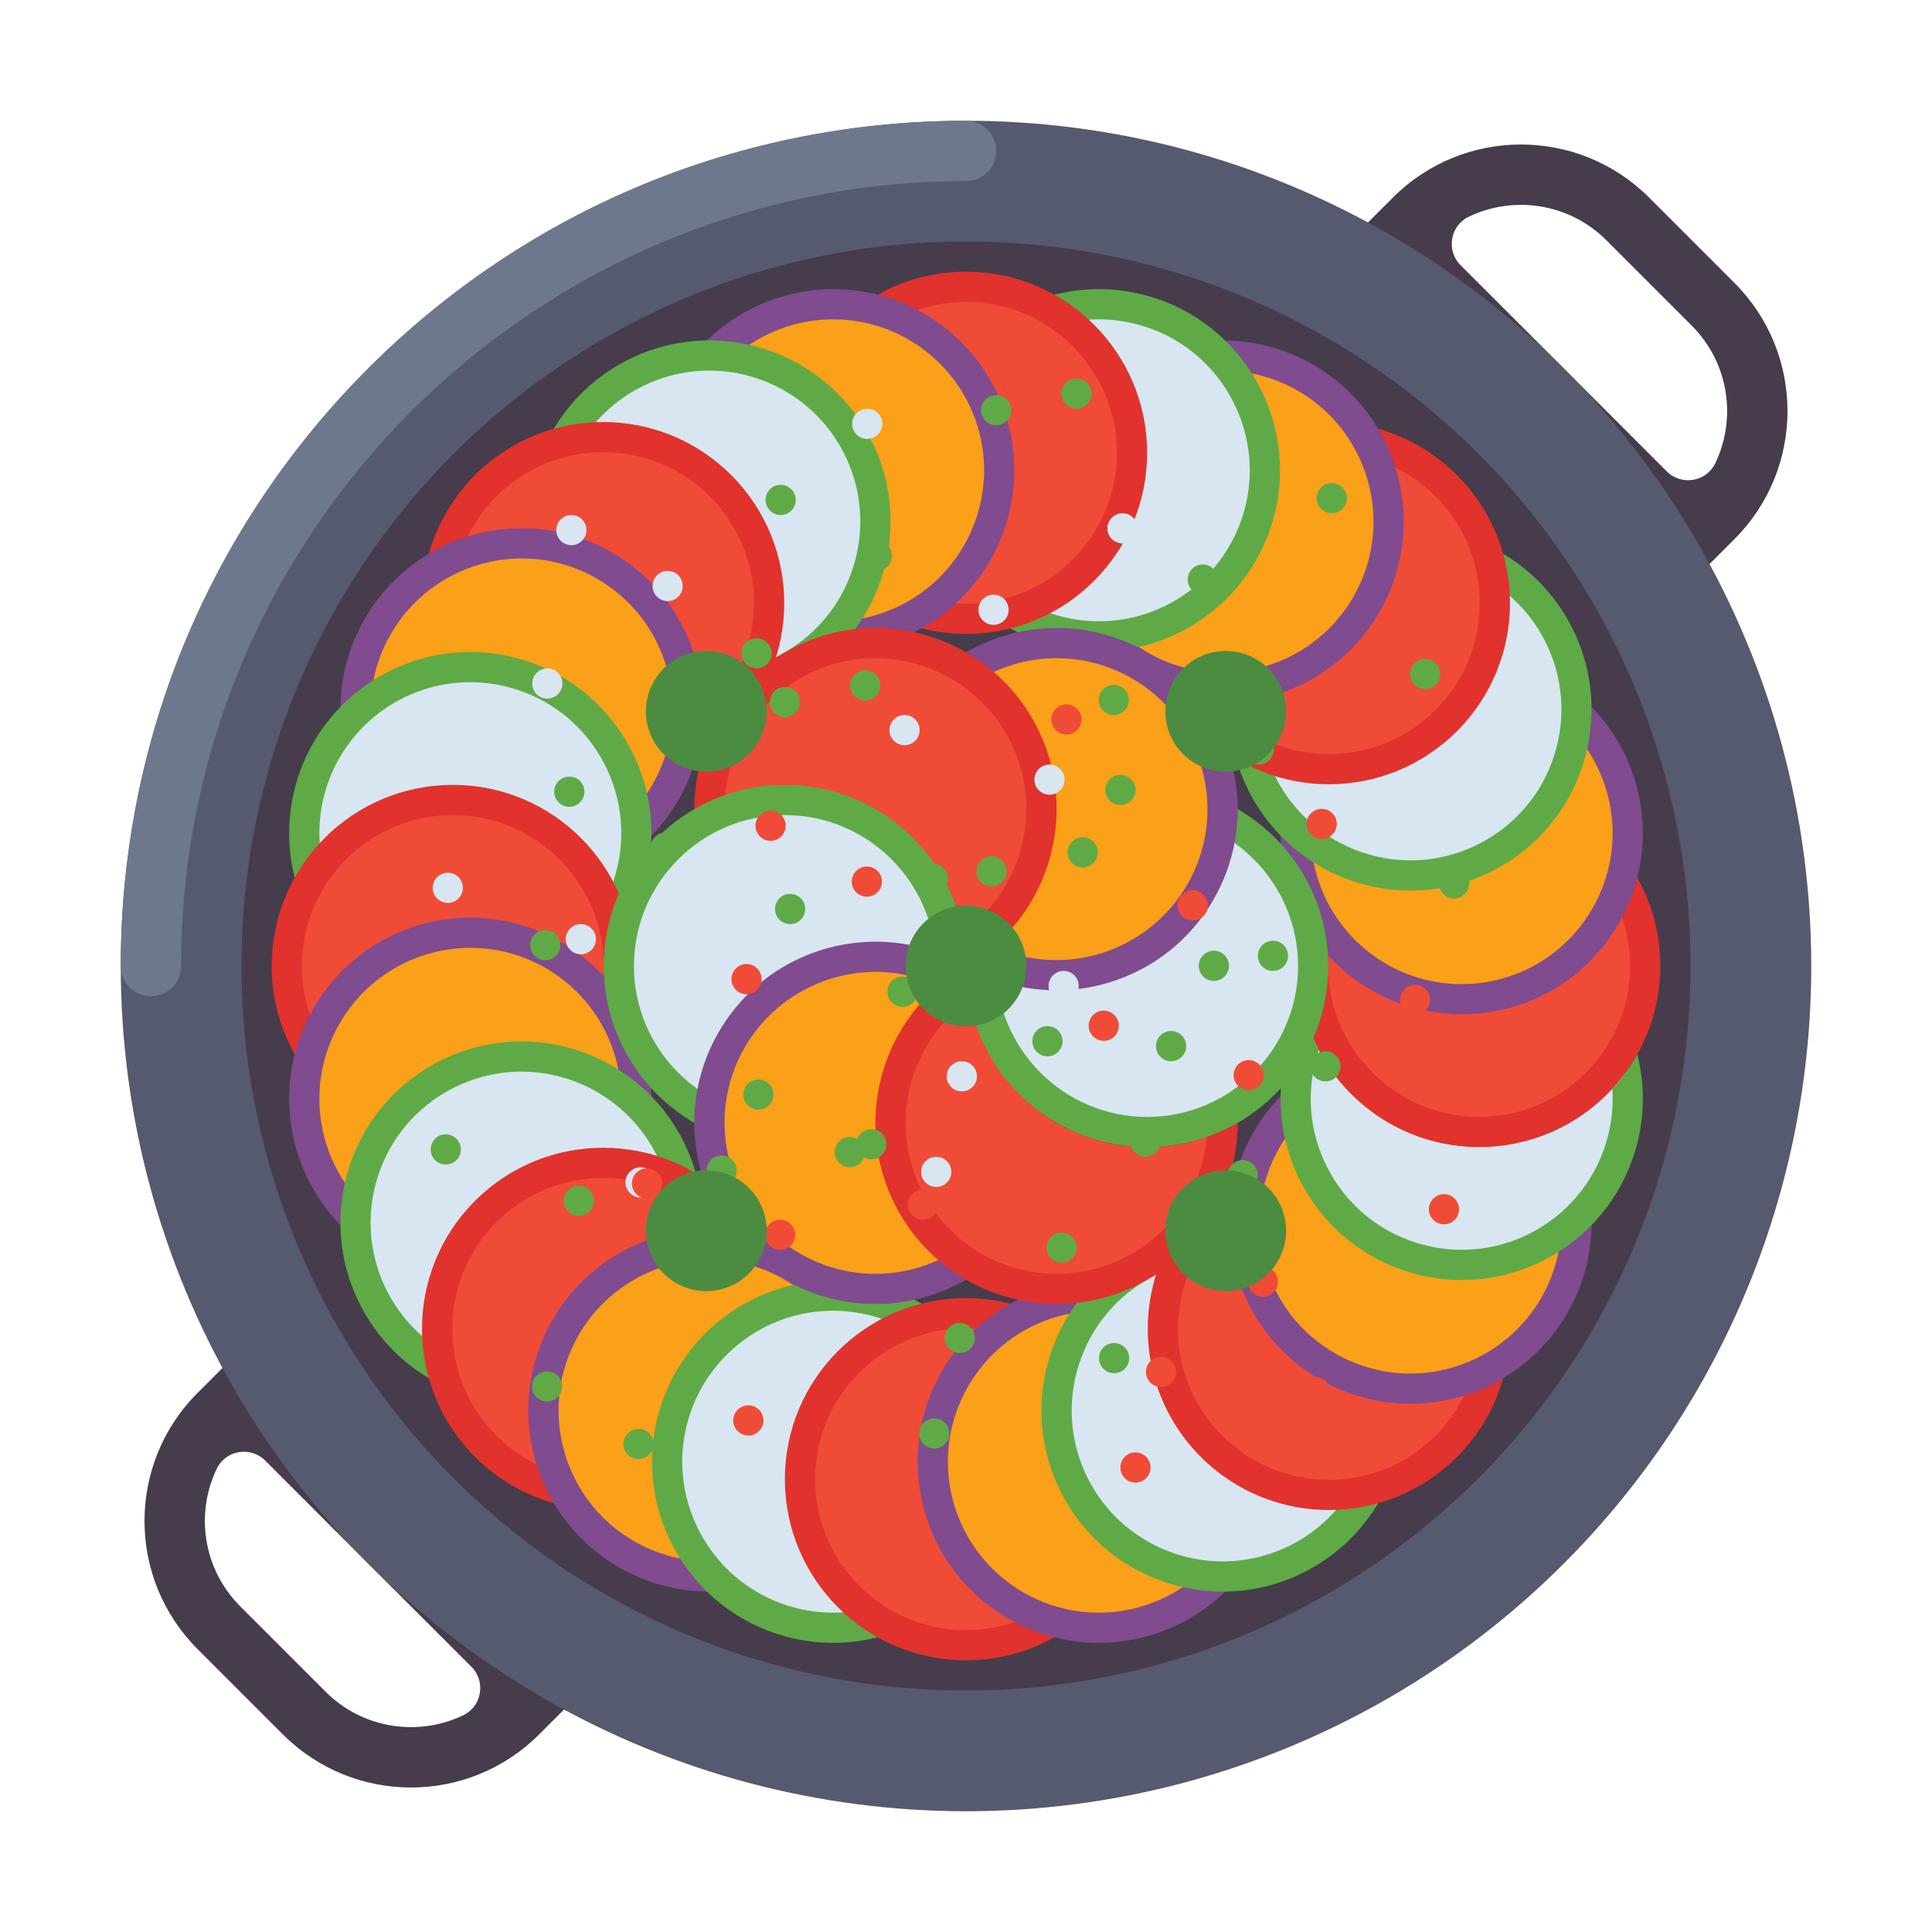 <svg id="Layer_1" enable-background="new 0 0 512 512" height="512" viewBox="0 0 512 512" width="512" xmlns="http://www.w3.org/2000/svg"><g><g><path d="m357.823 63.667 90.51 90.51 11.314-11.314c18.745-18.745 18.745-49.137 0-67.882l-22.627-22.627c-18.745-18.745-49.137-18.745-67.882 0zm83.884 61.256-54.63-54.63c-3.892-3.892-2.795-10.486 2.168-12.864 11.901-5.703 26.598-3.624 36.46 6.238l22.627 22.627c9.862 9.862 11.941 24.559 6.238 36.46-2.377 4.964-8.972 6.06-12.863 2.169z" fill="#463c4b"/></g><g><path d="m63.667 357.823 90.51 90.51-11.314 11.314c-18.745 18.745-49.137 18.745-67.882 0l-22.627-22.627c-18.745-18.745-18.745-49.137 0-67.882zm61.256 83.884-54.63-54.63c-3.892-3.892-10.486-2.795-12.864 2.168-5.703 11.901-3.624 26.598 6.238 36.46l22.627 22.627c9.862 9.862 24.559 11.941 36.46 6.238 4.964-2.377 6.06-8.972 2.169-12.863z" fill="#463c4b"/></g><g><circle cx="256" cy="256" fill="#555a6e" r="224"/></g><g><path d="m40 264c-4.418 0-8-3.582-8-8 0-59.833 23.3-116.084 65.607-158.392 42.309-42.308 98.56-65.608 158.393-65.608 4.418 0 8 3.582 8 8s-3.582 8-8 8c-114.691 0-208 93.308-208 208 0 4.418-3.582 8-8 8z" fill="#6e788c"/></g><g><circle cx="256" cy="256" fill="#463c4b" r="192"/></g><g><g><circle cx="392" cy="256" fill="#f04b37" r="44"/></g><g><g><path d="m392 216c22.056 0 40 17.944 40 40s-17.944 40-40 40-40-17.944-40-40 17.944-40 40-40m0-8c-26.51 0-48 21.49-48 48s21.49 48 48 48 48-21.49 48-48-21.49-48-48-48z" fill="#e1322d"/></g></g></g><g><g><path d="m387.336 264.813c-19.859 0-37.324-13.415-42.471-32.624-3.041-11.353-1.48-23.21 4.396-33.388s15.364-17.459 26.717-20.5c3.742-1.003 7.584-1.511 11.418-1.511 19.859 0 37.324 13.415 42.472 32.624 3.041 11.352 1.48 23.21-4.396 33.388s-15.364 17.459-26.717 20.501c-3.743 1.001-7.585 1.51-11.419 1.51z" fill="#faa019"/></g><g><path d="m387.397 172.789v8h.001c18.051 0 33.925 12.196 38.605 29.659 5.708 21.305-6.98 43.281-28.284 48.99-3.405.912-6.898 1.375-10.383 1.375-18.052 0-33.927-12.196-38.607-29.659-2.765-10.32-1.346-21.1 3.996-30.353s13.968-15.872 24.288-18.637c3.404-.912 6.898-1.375 10.383-1.375zm-.001 0c-4.112 0-8.293.533-12.454 1.647-25.606 6.861-40.802 33.181-33.941 58.788 5.747 21.446 25.14 35.589 46.334 35.589 4.112 0 8.293-.533 12.454-1.647 25.606-6.861 40.802-33.181 33.941-58.788-5.746-21.447-25.14-35.59-46.334-35.589z" fill="#804b8f"/></g></g><g><g><path d="m373.824 232.008c-15.694 0-30.313-8.433-38.15-22.008-5.876-10.178-7.438-22.036-4.396-33.388 3.042-11.353 10.322-20.841 20.501-26.717 6.688-3.862 14.28-5.903 21.955-5.903 15.694 0 30.313 8.433 38.15 22.008 5.876 10.178 7.438 22.036 4.396 33.388-3.042 11.353-10.322 20.841-20.501 26.717-6.688 3.862-14.28 5.903-21.955 5.903z" fill="#d7e6f0"/></g><g><path d="m373.736 139.992v8h.001c14.268 0 27.558 7.667 34.684 20.008 5.342 9.253 6.761 20.032 3.996 30.353s-9.384 18.946-18.637 24.288c-6.082 3.511-12.982 5.367-19.955 5.367-14.27 0-27.561-7.667-34.686-20.008-5.342-9.253-6.761-20.032-3.996-30.353s9.384-18.946 18.637-24.288c6.081-3.511 12.981-5.366 19.955-5.367zm-.001 0c-8.143 0-16.397 2.075-23.955 6.439-22.958 13.255-30.824 42.611-17.569 65.569 8.891 15.4 25.024 24.008 41.614 24.008 8.142 0 16.397-2.075 23.955-6.439 22.958-13.255 30.824-42.611 17.569-65.569-8.891-15.4-25.025-24.009-41.614-24.008z" fill="#5faa46"/></g></g><g><g><path d="m352.167 203.833c-11.753 0-22.803-4.577-31.113-12.887-17.155-17.156-17.155-45.07 0-62.226 8.311-8.31 19.36-12.887 31.113-12.887 11.752 0 22.802 4.577 31.112 12.887 17.155 17.156 17.155 45.07 0 62.226-8.31 8.311-19.36 12.887-31.112 12.887z" fill="#f04b37"/></g><g><g><path d="m352.167 119.833c10.684 0 20.729 4.161 28.284 11.716 15.596 15.596 15.596 40.973 0 56.569-7.555 7.555-17.6 11.716-28.284 11.716s-20.729-4.161-28.284-11.716c-15.596-15.596-15.596-40.973 0-56.569 7.554-7.555 17.599-11.716 28.284-11.716m0-8c-12.284 0-24.569 4.686-33.941 14.059-18.745 18.745-18.745 49.137 0 67.882 9.373 9.373 21.657 14.059 33.941 14.059s24.569-4.686 33.941-14.059c18.745-18.745 18.745-49.137 0-67.882-9.373-9.372-21.657-14.059-33.941-14.059z" fill="#e1322d"/></g></g></g><g><g><path d="m323.955 182.229c-7.675 0-15.267-2.041-21.955-5.903-21.012-12.131-28.236-39.094-16.105-60.105 7.838-13.575 22.456-22.008 38.15-22.008 7.675 0 15.267 2.041 21.955 5.903 21.012 12.131 28.236 39.094 16.105 60.105-7.837 13.575-22.456 22.008-38.15 22.008z" fill="#faa019"/></g><g><path d="m324.046 90.212v8c6.972 0 13.872 1.856 19.954 5.367 19.101 11.028 25.669 35.54 14.641 54.641-7.125 12.342-20.416 20.008-34.686 20.008-6.973 0-13.874-1.856-19.955-5.367-19.101-11.028-25.669-35.54-14.641-54.641 7.125-12.341 20.416-20.007 34.686-20.008zm-.001 0c-16.588.001-32.724 8.61-41.614 24.008-13.255 22.958-5.389 52.314 17.569 65.569 7.56 4.365 15.811 6.439 23.955 6.439 16.588 0 32.724-8.61 41.614-24.008 13.255-22.958 5.389-52.314-17.569-65.569-7.56-4.364-15.811-6.439-23.955-6.439z" fill="#804b8f"/></g></g><g><g><path d="m291.229 168.646c-3.834 0-7.676-.509-11.418-1.511-11.353-3.042-20.841-10.323-26.717-20.501-5.877-10.178-7.438-22.036-4.396-33.388 5.147-19.208 22.612-32.624 42.472-32.624 3.834 0 7.676.509 11.418 1.511 11.353 3.042 20.841 10.323 26.717 20.501s7.437 22.036 4.396 33.388c-5.148 19.208-22.612 32.624-42.472 32.624z" fill="#d7e6f0"/></g><g><path d="m291.171 76.622v8h.001c3.483 0 6.975.463 10.38 1.375 21.304 5.709 33.993 27.686 28.284 48.99-4.679 17.463-20.555 29.659-38.607 29.659-3.485 0-6.978-.463-10.383-1.375-21.305-5.709-33.993-27.686-28.284-48.99 4.679-17.462 20.555-29.658 38.608-29.659zm-.002 0c-21.192.001-40.589 14.144-46.334 35.589-6.861 25.606 8.335 51.927 33.941 58.788 4.162 1.115 8.34 1.647 12.453 1.647 21.192 0 40.588-14.144 46.334-35.589 6.861-25.606-8.335-51.927-33.941-58.788-4.161-1.115-8.339-1.647-12.453-1.647z" fill="#5faa46"/></g></g><g><g><circle cx="256" cy="120" fill="#f04b37" r="44"/></g><g><g><path d="m256 80c22.056 0 40 17.944 40 40s-17.944 40-40 40-40-17.944-40-40 17.944-40 40-40m0-8c-26.51 0-48 21.49-48 48s21.49 48 48 48 48-21.49 48-48-21.49-48-48-48z" fill="#e1322d"/></g></g></g><g><g><path d="m220.771 168.646c-19.859 0-37.323-13.416-42.471-32.624-3.041-11.352-1.48-23.21 4.396-33.388s15.364-17.459 26.717-20.501c3.742-1.003 7.584-1.511 11.418-1.511 19.859 0 37.324 13.416 42.472 32.624 3.041 11.352 1.48 23.21-4.396 33.388s-15.364 17.459-26.717 20.501c-3.744 1.002-7.586 1.511-11.419 1.511z" fill="#faa019"/></g><g><path d="m220.832 76.622v8c18.051 0 33.926 12.196 38.605 29.659 5.708 21.304-6.98 43.281-28.284 48.99-3.405.912-6.898 1.375-10.383 1.375-18.052 0-33.928-12.196-38.607-29.659-5.708-21.304 6.98-43.281 28.284-48.99 3.404-.912 6.897-1.375 10.383-1.375zm-.001 0c-4.112 0-8.293.533-12.453 1.647-25.606 6.861-40.802 33.181-33.941 58.788 5.746 21.446 25.14 35.589 46.334 35.589 4.112 0 8.293-.533 12.453-1.647 25.606-6.861 40.802-33.181 33.941-58.788-5.746-21.446-25.14-35.59-46.334-35.589z" fill="#804b8f"/></g></g><g><g><path d="m188.045 182.229c-15.694 0-30.313-8.433-38.15-22.008-12.131-21.011-4.906-47.974 16.105-60.105 6.688-3.862 14.28-5.903 21.955-5.903 15.694 0 30.313 8.433 38.15 22.008 12.131 21.011 4.906 47.974-16.105 60.105-6.688 3.862-14.28 5.903-21.955 5.903z" fill="#d7e6f0"/></g><g><path d="m187.957 90.212v8h.001c14.268 0 27.558 7.667 34.683 20.008 11.028 19.101 4.46 43.613-14.641 54.641-6.082 3.511-12.982 5.367-19.955 5.367-14.27 0-27.561-7.667-34.686-20.008-11.028-19.101-4.46-43.613 14.641-54.641 6.081-3.511 12.981-5.367 19.956-5.367zm-.002 0c-8.143 0-16.397 2.075-23.955 6.439-22.958 13.255-30.824 42.611-17.569 65.569 8.891 15.4 25.024 24.008 41.614 24.008 8.143 0 16.397-2.075 23.955-6.439 22.958-13.255 30.824-42.611 17.569-65.569-8.891-15.399-25.024-24.008-41.614-24.008z" fill="#5faa46"/></g></g><g><g><path d="m159.834 203.833c-11.753 0-22.803-4.577-31.113-12.887-17.155-17.156-17.155-45.07 0-62.226 8.311-8.31 19.36-12.887 31.113-12.887 11.752 0 22.802 4.577 31.112 12.887 17.155 17.156 17.155 45.07 0 62.226-8.31 8.311-19.36 12.887-31.112 12.887z" fill="#f04b37"/></g><g><g><path d="m159.833 119.833c10.684 0 20.729 4.161 28.284 11.716 15.596 15.596 15.596 40.973 0 56.569-7.555 7.555-17.6 11.716-28.284 11.716s-20.729-4.161-28.284-11.716c-15.596-15.596-15.596-40.973 0-56.569 7.555-7.555 17.6-11.716 28.284-11.716m0-8c-12.284 0-24.569 4.686-33.941 14.059-18.745 18.745-18.745 49.137 0 67.882 9.373 9.373 21.657 14.059 33.941 14.059s24.569-4.686 33.941-14.059c18.745-18.745 18.745-49.137 0-67.882-9.372-9.372-21.656-14.059-33.941-14.059z" fill="#e1322d"/></g></g></g><g><g><path d="m138.176 232.008c-7.675 0-15.267-2.041-21.955-5.903-10.179-5.876-17.459-15.365-20.501-26.717s-1.48-23.21 4.396-33.388c7.838-13.575 22.456-22.008 38.15-22.008 7.675 0 15.267 2.041 21.955 5.903 10.179 5.876 17.459 15.365 20.501 26.717s1.48 23.21-4.396 33.388c-7.838 13.575-22.456 22.008-38.15 22.008z" fill="#faa019"/></g><g><path d="m138.267 139.992v8h.001c6.972 0 13.872 1.856 19.953 5.367 9.253 5.342 15.872 13.968 18.637 24.288s1.346 21.1-3.996 30.353c-7.125 12.341-20.416 20.008-34.686 20.008-6.973 0-13.874-1.856-19.955-5.367-9.253-5.342-15.872-13.968-18.637-24.288s-1.346-21.1 3.996-30.353c7.125-12.341 20.416-20.007 34.686-20.008zm-.002 0c-16.588.001-32.724 8.61-41.614 24.008-13.255 22.958-5.389 52.314 17.569 65.569 7.56 4.365 15.811 6.439 23.955 6.439 16.588 0 32.724-8.61 41.614-24.008 13.255-22.958 5.389-52.314-17.569-65.569-7.559-4.365-15.811-6.439-23.955-6.439z" fill="#804b8f"/></g></g><g><g><path d="m124.664 264.813c-3.834 0-7.676-.508-11.418-1.511-11.353-3.042-20.841-10.322-26.717-20.501-5.877-10.178-7.438-22.036-4.396-33.388 5.147-19.208 22.612-32.624 42.472-32.624 3.834 0 7.676.508 11.418 1.511 11.353 3.042 20.841 10.322 26.717 20.5s7.437 22.036 4.396 33.388c-5.148 19.209-22.613 32.625-42.472 32.625z" fill="#d7e6f0"/></g><g><path d="m124.605 172.789v8h.001c3.483 0 6.976.463 10.381 1.375 10.32 2.765 18.946 9.384 24.288 18.637s6.761 20.032 3.996 30.353c-4.679 17.463-20.555 29.659-38.607 29.659-3.485 0-6.978-.462-10.383-1.375-21.304-5.708-33.993-27.685-28.284-48.99 4.679-17.462 20.555-29.658 38.607-29.659zm-.001 0c-21.192.001-40.588 14.144-46.334 35.588-6.861 25.606 8.335 51.927 33.941 58.788 4.162 1.115 8.341 1.647 12.454 1.647 21.192 0 40.588-14.144 46.334-35.589 6.861-25.606-8.335-51.927-33.941-58.788-4.163-1.114-8.341-1.646-12.454-1.646z" fill="#5faa46"/></g></g><g><g><circle cx="120" cy="256" fill="#f04b37" r="44"/></g><g><g><path d="m120 216c22.056 0 40 17.944 40 40s-17.944 40-40 40-40-17.944-40-40 17.944-40 40-40m0-8c-26.51 0-48 21.49-48 48s21.49 48 48 48 48-21.49 48-48-21.49-48-48-48z" fill="#e1322d"/></g></g></g><g><g><path d="m124.604 335.211c-19.859 0-37.324-13.415-42.472-32.624-3.041-11.352-1.48-23.21 4.396-33.388s15.364-17.459 26.717-20.501c3.742-1.003 7.584-1.511 11.418-1.511 19.859 0 37.324 13.415 42.471 32.624 3.041 11.353 1.48 23.21-4.396 33.388s-15.364 17.459-26.717 20.5c-3.741 1.004-7.583 1.512-11.417 1.512z" fill="#faa019"/></g><g><path d="m124.667 243.188v8c18.051 0 33.925 12.196 38.605 29.659 2.765 10.32 1.346 21.1-3.996 30.353s-13.968 15.872-24.288 18.637c-3.405.912-6.898 1.375-10.383 1.375-18.052 0-33.927-12.196-38.607-29.659-5.708-21.305 6.98-43.281 28.284-48.99 3.404-.912 6.898-1.375 10.383-1.375zm-.003 0c-4.112 0-8.293.533-12.454 1.647-25.606 6.861-40.802 33.181-33.941 58.788 5.747 21.446 25.14 35.588 46.334 35.588 4.112 0 8.293-.533 12.454-1.647 25.606-6.861 40.802-33.181 33.941-58.788-5.746-21.446-25.14-35.589-46.334-35.588z" fill="#804b8f"/></g></g><g><g><path d="m138.266 368.008c-15.694 0-30.313-8.433-38.15-22.008-5.876-10.178-7.438-22.036-4.396-33.388 3.042-11.353 10.322-20.841 20.501-26.717 6.688-3.862 14.28-5.903 21.955-5.903 15.694 0 30.313 8.433 38.15 22.008 5.876 10.178 7.438 22.036 4.396 33.388-3.042 11.353-10.322 20.841-20.501 26.717-6.689 3.862-14.281 5.903-21.955 5.903z" fill="#d7e6f0"/></g><g><path d="m138.177 275.992v8h.001c14.268 0 27.558 7.667 34.684 20.008 5.342 9.253 6.761 20.032 3.996 30.353s-9.384 18.946-18.637 24.288c-6.081 3.511-12.982 5.367-19.955 5.367-14.27 0-27.561-7.667-34.686-20.008-5.342-9.253-6.761-20.032-3.996-30.353s9.384-18.946 18.637-24.288c6.081-3.511 12.981-5.366 19.956-5.367zm-.001 0c-8.142 0-16.397 2.075-23.955 6.439-22.959 13.255-30.825 42.611-17.57 65.569 8.891 15.4 25.024 24.008 41.614 24.008 8.143 0 16.397-2.075 23.955-6.439 22.958-13.255 30.824-42.611 17.569-65.569-8.89-15.4-25.024-24.009-41.613-24.008z" fill="#5faa46"/></g></g><g><g><path d="m159.834 396.167c-11.753 0-22.803-4.577-31.113-12.887-17.155-17.156-17.155-45.07 0-62.226 8.311-8.31 19.36-12.887 31.113-12.887 11.752 0 22.802 4.577 31.112 12.887 17.155 17.156 17.155 45.07 0 62.226-8.31 8.31-19.36 12.887-31.112 12.887z" fill="#f04b37"/></g><g><g><path d="m159.833 312.167c10.684 0 20.729 4.161 28.284 11.716 15.596 15.596 15.596 40.973 0 56.569-7.555 7.555-17.6 11.716-28.284 11.716s-20.729-4.161-28.284-11.716c-15.596-15.596-15.596-40.973 0-56.569 7.555-7.556 17.6-11.716 28.284-11.716m0-8c-12.284 0-24.569 4.686-33.941 14.059-18.745 18.745-18.745 49.137 0 67.882 9.373 9.373 21.657 14.059 33.941 14.059s24.569-4.686 33.941-14.059c18.745-18.745 18.745-49.137 0-67.882-9.372-9.373-21.656-14.059-33.941-14.059z" fill="#e1322d"/></g></g></g><g><g><path d="m187.955 417.787c-7.675 0-15.267-2.041-21.955-5.903-21.012-12.131-28.236-39.094-16.105-60.105 7.838-13.575 22.456-22.008 38.15-22.008 7.675 0 15.267 2.041 21.955 5.903 21.012 12.131 28.236 39.094 16.105 60.105-7.837 13.575-22.456 22.008-38.15 22.008z" fill="#faa019"/></g><g><path d="m188.046 325.771v8h.001c6.972 0 13.872 1.856 19.953 5.367 19.101 11.028 25.669 35.54 14.641 54.641-7.125 12.341-20.416 20.008-34.686 20.008-6.973 0-13.874-1.856-19.955-5.367-19.101-11.028-25.669-35.54-14.641-54.641 7.125-12.341 20.416-20.008 34.686-20.008zm-.001 0c-16.588 0-32.724 8.61-41.614 24.008-13.255 22.958-5.389 52.314 17.569 65.569 7.56 4.365 15.811 6.439 23.955 6.439 16.588 0 32.724-8.61 41.614-24.008 13.255-22.958 5.389-52.314-17.569-65.569-7.56-4.365-15.811-6.439-23.955-6.439z" fill="#804b8f"/></g></g><g><g><path d="m220.83 431.378c-3.834 0-7.676-.509-11.418-1.511-11.353-3.042-20.841-10.323-26.717-20.501s-7.437-22.036-4.396-33.388c5.147-19.208 22.611-32.624 42.471-32.624 3.834 0 7.676.509 11.418 1.511 11.353 3.042 20.841 10.323 26.717 20.501 5.877 10.178 7.438 22.036 4.396 33.388-5.147 19.208-22.612 32.624-42.471 32.624z" fill="#d7e6f0"/></g><g><path d="m220.772 339.354v8h.001c3.483 0 6.975.463 10.38 1.375 21.305 5.709 33.993 27.686 28.284 48.99-4.679 17.463-20.555 29.659-38.607 29.659-3.485 0-6.978-.463-10.383-1.375-21.304-5.709-33.993-27.686-28.284-48.99 4.679-17.462 20.554-29.658 38.607-29.659zm-.001 0c-21.192.001-40.588 14.144-46.334 35.589-6.861 25.606 8.335 51.927 33.941 58.788 4.162 1.115 8.34 1.647 12.453 1.647 21.192 0 40.589-14.144 46.334-35.589 6.861-25.606-8.335-51.927-33.941-58.788-4.162-1.115-8.34-1.647-12.453-1.647z" fill="#5faa46"/></g></g><g><g><circle cx="256" cy="392" fill="#f04b37" r="44"/></g><g><g><path d="m256 352c22.056 0 40 17.944 40 40s-17.944 40-40 40-40-17.944-40-40 17.944-40 40-40m0-8c-26.51 0-48 21.49-48 48s21.49 48 48 48 48-21.49 48-48-21.49-48-48-48z" fill="#e1322d"/></g></g></g><g><g><path d="m291.17 431.378c-19.859 0-37.324-13.416-42.472-32.624-3.041-11.352-1.48-23.21 4.396-33.388s15.364-17.459 26.717-20.501c3.742-1.003 7.584-1.511 11.418-1.511 19.859 0 37.323 13.416 42.471 32.624 3.041 11.352 1.48 23.21-4.396 33.388s-15.364 17.459-26.717 20.501c-3.741 1.002-7.583 1.511-11.417 1.511z" fill="#faa019"/></g><g><path d="m291.232 339.354v8c18.051 0 33.926 12.196 38.605 29.659 5.708 21.304-6.98 43.281-28.284 48.99-3.405.912-6.898 1.375-10.383 1.375-18.052 0-33.928-12.196-38.607-29.659-5.708-21.304 6.98-43.281 28.284-48.99 3.404-.912 6.897-1.375 10.383-1.375zm-.003 0c-4.112 0-8.293.533-12.453 1.647-25.606 6.861-40.802 33.181-33.941 58.788 5.746 21.446 25.14 35.589 46.334 35.589 4.112 0 8.293-.533 12.453-1.647 25.606-6.861 40.802-33.181 33.941-58.788-5.746-21.446-25.139-35.59-46.334-35.589z" fill="#804b8f"/></g></g><g><g><path d="m324.045 417.787c-15.694 0-30.313-8.433-38.15-22.008-12.131-21.011-4.906-47.974 16.105-60.105 6.688-3.862 14.28-5.903 21.955-5.903 15.694 0 30.313 8.433 38.15 22.008 12.131 21.011 4.906 47.974-16.105 60.105-6.688 3.862-14.28 5.903-21.955 5.903z" fill="#d7e6f0"/></g><g><path d="m323.957 325.771v8h.001c14.268 0 27.558 7.667 34.683 20.008 11.028 19.101 4.46 43.613-14.641 54.641-6.082 3.511-12.982 5.367-19.955 5.367-14.27 0-27.561-7.667-34.686-20.008-11.028-19.101-4.46-43.613 14.641-54.641 6.081-3.511 12.981-5.367 19.956-5.367zm-.002 0c-8.143 0-16.397 2.075-23.955 6.439-22.958 13.255-30.824 42.611-17.569 65.569 8.891 15.4 25.024 24.008 41.614 24.008 8.143 0 16.397-2.075 23.955-6.439 22.958-13.255 30.824-42.611 17.569-65.569-8.891-15.399-25.024-24.008-41.614-24.008z" fill="#5faa46"/></g></g><g><g><path d="m352.167 396.167c-11.753 0-22.803-4.577-31.113-12.887-17.155-17.156-17.155-45.07 0-62.226 8.311-8.31 19.36-12.887 31.113-12.887 11.752 0 22.802 4.577 31.112 12.887 17.155 17.156 17.155 45.07 0 62.226-8.31 8.31-19.36 12.887-31.112 12.887z" fill="#f04b37"/></g><g><g><path d="m352.167 312.167c10.684 0 20.729 4.161 28.284 11.716 15.596 15.596 15.596 40.973 0 56.569-7.555 7.555-17.6 11.716-28.284 11.716s-20.729-4.161-28.284-11.716c-15.596-15.596-15.596-40.973 0-56.569 7.554-7.556 17.599-11.716 28.284-11.716m0-8c-12.284 0-24.569 4.686-33.941 14.059-18.745 18.745-18.745 49.137 0 67.882 9.373 9.373 21.657 14.059 33.941 14.059s24.569-4.686 33.941-14.059c18.745-18.745 18.745-49.137 0-67.882-9.373-9.373-21.657-14.059-33.941-14.059z" fill="#e1322d"/></g></g></g><g><g><path d="m353.668 284.888c-7.403 3.81-13.711 9.693-17.994 17.112-5.876 10.178-7.438 22.036-4.396 33.388 3.042 11.353 10.322 20.841 20.501 26.717 6.688 3.862 14.28 5.903 21.955 5.903 15.694 0 30.313-8.433 38.15-22.008 5.876-10.178 7.438-22.036 4.396-33.388-1.198-4.47-3.053-8.651-5.483-12.436-5.772 2.461-12.125 3.824-18.797 3.824-15.664 0-29.572-7.504-38.332-19.112z" fill="#faa019"/><path d="m406.958 301.621c2.443 3.628 4.292 7.677 5.458 12.026 2.765 10.32 1.346 21.1-3.996 30.353-7.125 12.341-20.416 20.008-34.686 20.008-6.973 0-13.874-1.856-19.955-5.367-9.253-5.342-15.872-13.968-18.637-24.288s-1.346-21.1 3.996-30.353c4.043-7.002 10.071-12.5 17.137-15.946-1.814-2.021-3.458-4.197-4.912-6.505-7.739 4.077-14.457 10.316-19.153 18.45-13.255 22.958-5.389 52.314 17.569 65.569 7.56 4.365 15.811 6.439 23.955 6.439 16.588 0 32.724-8.61 41.614-24.008 9.205-15.944 8.224-34.974-.926-49.554-2.376 1.261-4.871 2.326-7.464 3.176z" fill="#804b8f"/></g><g><path d="m392 304c-20.431 0-37.877-12.767-44.804-30.757-.939 2.1-1.721 4.294-2.331 6.569-3.041 11.352-1.48 23.21 4.396 33.388s15.364 17.459 26.717 20.5c3.742 1.003 7.584 1.511 11.418 1.511 19.859 0 37.324-13.415 42.472-32.624 1.633-6.094 1.938-12.334.962-18.382-8.725 11.994-22.863 19.795-38.83 19.795z" fill="#d7e6f0"/><path d="m433.896 279.42c-1.847 3.297-4.072 6.354-6.616 9.113.289 4.271-.108 8.659-1.277 13.019-4.679 17.463-20.555 29.659-38.607 29.659-3.485 0-6.978-.463-10.383-1.375-10.32-2.765-18.946-9.384-24.288-18.637s-6.761-20.032-3.996-30.353c.229-.857.487-1.7.769-2.531-1.738-3.304-3.103-6.835-4.037-10.538-.001-.001-.002-.002-.003-.003-1.894 3.395-3.404 7.075-4.456 11.001-6.861 25.606 8.335 51.927 33.941 58.788 4.162 1.115 8.341 1.647 12.454 1.647 21.192 0 40.588-14.144 46.334-35.588 2.203-8.22 2.132-16.514.173-24.214-.003.005-.006.009-.008.012z" fill="#5faa46"/></g></g><g><g><g><circle cx="304" cy="256" fill="#d7e6f0" r="44"/></g><g><path d="m304 216c22.056 0 40 17.944 40 40s-17.944 40-40 40-40-17.944-40-40 17.944-40 40-40m0-8c-26.51 0-48 21.49-48 48s21.49 48 48 48 48-21.49 48-48-21.49-48-48-48z" fill="#5faa46"/></g></g><g><g><path d="m279.955 258.439c-7.675 0-15.267-2.041-21.955-5.903-21.011-12.131-28.236-39.094-16.105-60.105 7.838-13.575 22.456-22.008 38.15-22.008 7.675 0 15.267 2.041 21.955 5.903 10.179 5.876 17.459 15.365 20.501 26.717s1.48 23.21-4.396 33.388c-7.837 13.575-22.456 22.008-38.15 22.008z" fill="#faa019"/></g><g><path d="m280.046 166.423v8h.001c6.972 0 13.872 1.856 19.953 5.367 19.101 11.028 25.669 35.54 14.641 54.641-7.125 12.342-20.416 20.008-34.686 20.008-6.973 0-13.874-1.856-19.955-5.367-19.101-11.028-25.669-35.54-14.641-54.641 7.125-12.341 20.416-20.007 34.686-20.008zm-.001 0c-16.588 0-32.724 8.61-41.614 24.008-13.255 22.958-5.389 52.314 17.569 65.569 7.56 4.365 15.811 6.439 23.955 6.439 16.588 0 32.724-8.61 41.614-24.008 13.255-22.958 5.389-52.314-17.569-65.569-7.56-4.365-15.811-6.44-23.955-6.439z" fill="#804b8f"/></g></g><g><g><path d="m232.045 258.439c-15.694 0-30.313-8.433-38.15-22.008-5.876-10.178-7.438-22.036-4.396-33.388s10.322-20.841 20.501-26.717c6.688-3.862 14.28-5.903 21.955-5.903 15.694 0 30.313 8.433 38.15 22.008 12.131 21.011 4.905 47.974-16.105 60.105-6.688 3.862-14.28 5.903-21.955 5.903z" fill="#f04b37"/></g><g><path d="m231.957 166.423v8h.001c14.268 0 27.558 7.667 34.683 20.008 11.028 19.101 4.46 43.613-14.641 54.641-6.082 3.511-12.982 5.367-19.955 5.367-14.27 0-27.561-7.667-34.686-20.008-11.028-19.101-4.46-43.613 14.641-54.641 6.081-3.511 12.981-5.367 19.956-5.367zm-.002 0c-8.143 0-16.397 2.075-23.955 6.439-22.958 13.255-30.824 42.611-17.569 65.569 8.891 15.4 25.024 24.008 41.614 24.008 8.143 0 16.397-2.075 23.955-6.439 22.958-13.255 30.824-42.611 17.569-65.569-8.891-15.4-25.024-24.009-41.614-24.008z" fill="#e1322d"/></g></g><g><g><circle cx="208" cy="256" fill="#d7e6f0" r="44"/></g><g><path d="m208 216c22.056 0 40 17.944 40 40s-17.944 40-40 40-40-17.944-40-40 17.944-40 40-40m0-8c-26.51 0-48 21.49-48 48s21.49 48 48 48 48-21.49 48-48-21.49-48-48-48z" fill="#5faa46"/></g></g><g><g><path d="m256.242 260.85c-.729-.481-1.476-.943-2.242-1.385-6.688-3.862-14.28-5.903-21.955-5.903-15.694 0-30.313 8.433-38.15 22.008-5.876 10.178-7.438 22.036-4.396 33.388s10.322 20.841 20.501 26.717c6.688 3.862 14.28 5.903 21.955 5.903 15.694 0 30.313-8.433 38.15-22.008 4.476-7.753 6.316-16.316 5.802-24.646-10.827-7.829-18.259-20.063-19.665-34.074z" fill="#faa019"/><g><path d="m280.01 297.58c0 8.16-2.07 16.42-6.44 23.99-8.89 15.4-25.03 24.01-41.61 24.01-8.15 0-16.4-2.08-23.96-6.44-22.96-13.26-30.82-42.61-17.57-65.57 8.89-15.4 25.03-24.01 41.61-24.01h.01c8.14 0 16.39 2.08 23.95 6.44 0 3.59.4 7.09 1.14 10.46-1.59-1.29-3.31-2.47-5.14-3.53-6.08-3.51-12.98-5.37-19.95-5.37-14.28 0-27.57 7.67-34.69 20.01-11.03 19.1-4.46 43.61 14.64 54.64 6.08 3.51 12.98 5.37 19.96 5.37 14.26 0 27.56-7.67 34.68-20.01 4.76-8.25 6.24-17.51 4.85-26.26 2.59 2.39 5.45 4.5 8.52 6.27z" fill="#804b8f"/></g></g><g><path d="m322.501 308.957c.824-3.077 1.31-6.191 1.464-9.299-6.078 2.788-12.84 4.342-19.965 4.342-24.974 0-45.492-19.073-47.786-43.447-19.626 12.596-26.1 38.612-14.32 59.017 7.838 13.575 22.456 22.008 38.15 22.008 7.675 0 15.267-2.041 21.955-5.903 10.18-5.877 17.46-15.365 20.502-26.718z" fill="#f04b37"/><path d="m319.808 301.335c-1.195 12.447-8.178 24.16-19.808 30.875-6.082 3.511-12.982 5.367-19.955 5.367-14.27 0-27.561-7.667-34.686-20.008-10.395-18.004-5.156-40.815 11.476-52.611-.548-2.902-.835-5.896-.835-8.958-22.958 13.255-30.824 42.611-17.569 65.569 8.891 15.4 25.024 24.008 41.614 24.008 8.143 0 16.397-2.075 23.955-6.439 15.384-8.882 23.99-24.993 24.007-41.565-2.59 1.499-5.332 2.763-8.199 3.762z" fill="#e1322d"/></g></g></g><g><g><circle cx="297.467" cy="140.006" fill="#d7e6f0" r="4"/></g><g><circle cx="263.295" cy="161.59" fill="#d7e6f0" r="4"/></g><g><circle cx="229.828" cy="112.321" fill="#d7e6f0" r="4"/></g><g><circle cx="176.93" cy="155.29" fill="#d7e6f0" r="4"/></g><g><circle cx="151.417" cy="140.481" fill="#d7e6f0" r="4"/></g><g><circle cx="208.54" cy="116.712" fill="#d7e6f0" r="4"/></g><g><circle cx="153.932" cy="248.893" fill="#d7e6f0" r="4"/></g><g><circle cx="118.667" cy="235.279" fill="#d7e6f0" r="4"/></g><g><circle cx="145.049" cy="181.138" fill="#d7e6f0" r="4"/></g><g><circle cx="281.882" cy="261.304" fill="#d7e6f0" r="4"/></g><g><circle cx="231.458" cy="233.893" fill="#d7e6f0" r="4"/></g><g><circle cx="239.711" cy="193.482" fill="#d7e6f0" r="4"/></g><g><circle cx="329.873" cy="242.111" fill="#d7e6f0" r="4"/></g><g><circle cx="278.124" cy="206.598" fill="#d7e6f0" r="4"/></g><g><circle cx="322.226" cy="186.624" fill="#d7e6f0" r="4"/></g><g><circle cx="169.748" cy="313.332" fill="#d7e6f0" r="4"/></g><g><circle cx="145.522" cy="298.077" fill="#d7e6f0" r="4"/></g><g><circle cx="191.784" cy="240.869" fill="#d7e6f0" r="4"/></g><g><circle cx="248.115" cy="310.555" fill="#d7e6f0" r="4"/></g><g><circle cx="254.89" cy="285.23" fill="#d7e6f0" r="4"/></g><g><circle cx="295.794" cy="290.577" fill="#d7e6f0" r="4"/></g></g><g><g><circle cx="350.26" cy="218.352" fill="#f04b37" r="4"/></g><g><circle cx="316.087" cy="239.936" fill="#f04b37" r="4"/></g><g><circle cx="282.621" cy="190.667" fill="#f04b37" r="4"/></g><g><circle cx="229.722" cy="233.636" fill="#f04b37" r="4"/></g><g><circle cx="204.21" cy="218.826" fill="#f04b37" r="4"/></g><g><circle cx="261.333" cy="195.058" fill="#f04b37" r="4"/></g><g><circle cx="206.725" cy="327.239" fill="#f04b37" r="4"/></g><g><circle cx="171.46" cy="313.625" fill="#f04b37" r="4"/></g><g><circle cx="197.841" cy="259.484" fill="#f04b37" r="4"/></g><g><circle cx="334.675" cy="339.649" fill="#f04b37" r="4"/></g><g><circle cx="284.251" cy="312.239" fill="#f04b37" r="4"/></g><g><circle cx="292.504" cy="271.828" fill="#f04b37" r="4"/></g><g><circle cx="382.666" cy="320.457" fill="#f04b37" r="4"/></g><g><circle cx="330.917" cy="284.944" fill="#f04b37" r="4"/></g><g><circle cx="375.019" cy="264.97" fill="#f04b37" r="4"/></g><g><circle cx="222.541" cy="391.678" fill="#f04b37" r="4"/></g><g><circle cx="198.314" cy="376.423" fill="#f04b37" r="4"/></g><g><circle cx="244.577" cy="319.215" fill="#f04b37" r="4"/></g><g><circle cx="300.908" cy="388.9" fill="#f04b37" r="4"/></g><g><circle cx="307.683" cy="363.576" fill="#f04b37" r="4"/></g><g><circle cx="348.587" cy="368.923" fill="#f04b37" r="4"/></g></g><g><g><circle cx="352.927" cy="132.006" fill="#5faa46" r="4"/></g><g><circle cx="318.754" cy="153.59" fill="#5faa46" r="4"/></g><g><circle cx="285.288" cy="104.321" fill="#5faa46" r="4"/></g><g><circle cx="232.389" cy="147.29" fill="#5faa46" r="4"/></g><g><circle cx="206.876" cy="132.481" fill="#5faa46" r="4"/></g><g><circle cx="263.999" cy="108.712" fill="#5faa46" r="4"/></g><g><circle cx="209.391" cy="240.893" fill="#5faa46" r="4"/></g><g><circle cx="174.126" cy="227.279" fill="#5faa46" r="4"/></g><g><circle cx="200.508" cy="173.138" fill="#5faa46" r="4"/></g><g><circle cx="337.342" cy="253.304" fill="#5faa46" r="4"/></g><g><circle cx="286.918" cy="225.893" fill="#5faa46" r="4"/></g><g><circle cx="295.171" cy="185.482" fill="#5faa46" r="4"/></g><g><circle cx="385.333" cy="234.111" fill="#5faa46" r="4"/></g><g><circle cx="333.584" cy="198.598" fill="#5faa46" r="4"/></g><g><circle cx="377.686" cy="178.624" fill="#5faa46" r="4"/></g><g><circle cx="225.207" cy="305.332" fill="#5faa46" r="4"/></g><g><circle cx="200.981" cy="290.077" fill="#5faa46" r="4"/></g><g><circle cx="247.243" cy="232.869" fill="#5faa46" r="4"/></g><g><circle cx="303.574" cy="302.555" fill="#5faa46" r="4"/></g><g><circle cx="310.35" cy="277.23" fill="#5faa46" r="4"/></g><g><circle cx="351.254" cy="282.577" fill="#5faa46" r="4"/></g></g><g><g><circle cx="296.927" cy="209.339" fill="#5faa46" r="4"/></g><g><circle cx="262.754" cy="230.923" fill="#5faa46" r="4"/></g><g><circle cx="229.288" cy="181.654" fill="#5faa46" r="4"/></g><g><circle cx="176.389" cy="224.624" fill="#5faa46" r="4"/></g><g><circle cx="150.876" cy="209.814" fill="#5faa46" r="4"/></g><g><circle cx="207.999" cy="186.045" fill="#5faa46" r="4"/></g><g><circle cx="153.391" cy="318.226" fill="#5faa46" r="4"/></g><g><circle cx="118.126" cy="304.613" fill="#5faa46" r="4"/></g><g><circle cx="144.508" cy="250.472" fill="#5faa46" r="4"/></g><g><circle cx="281.342" cy="330.637" fill="#5faa46" r="4"/></g><g><circle cx="230.918" cy="303.226" fill="#5faa46" r="4"/></g><g><circle cx="239.171" cy="262.816" fill="#5faa46" r="4"/></g><g><circle cx="329.333" cy="311.444" fill="#5faa46" r="4"/></g><g><circle cx="277.584" cy="275.931" fill="#5faa46" r="4"/></g><g><circle cx="321.686" cy="255.957" fill="#5faa46" r="4"/></g><g><circle cx="169.207" cy="382.666" fill="#5faa46" r="4"/></g><g><circle cx="144.981" cy="367.411" fill="#5faa46" r="4"/></g><g><circle cx="191.243" cy="310.202" fill="#5faa46" r="4"/></g><g><circle cx="247.574" cy="379.888" fill="#5faa46" r="4"/></g><g><circle cx="254.35" cy="354.563" fill="#5faa46" r="4"/></g><g><circle cx="295.254" cy="359.91" fill="#5faa46" r="4"/></g></g><g><circle cx="256" cy="256" fill="#4b8c41" r="16"/></g><g><circle cx="187.175" cy="188.508" fill="#4b8c41" r="16"/></g><g><circle cx="324.825" cy="326.158" fill="#4b8c41" r="16"/></g><g><circle cx="187.175" cy="326.158" fill="#4b8c41" r="16"/></g><g><circle cx="324.825" cy="188.508" fill="#4b8c41" r="16"/></g></g></svg>